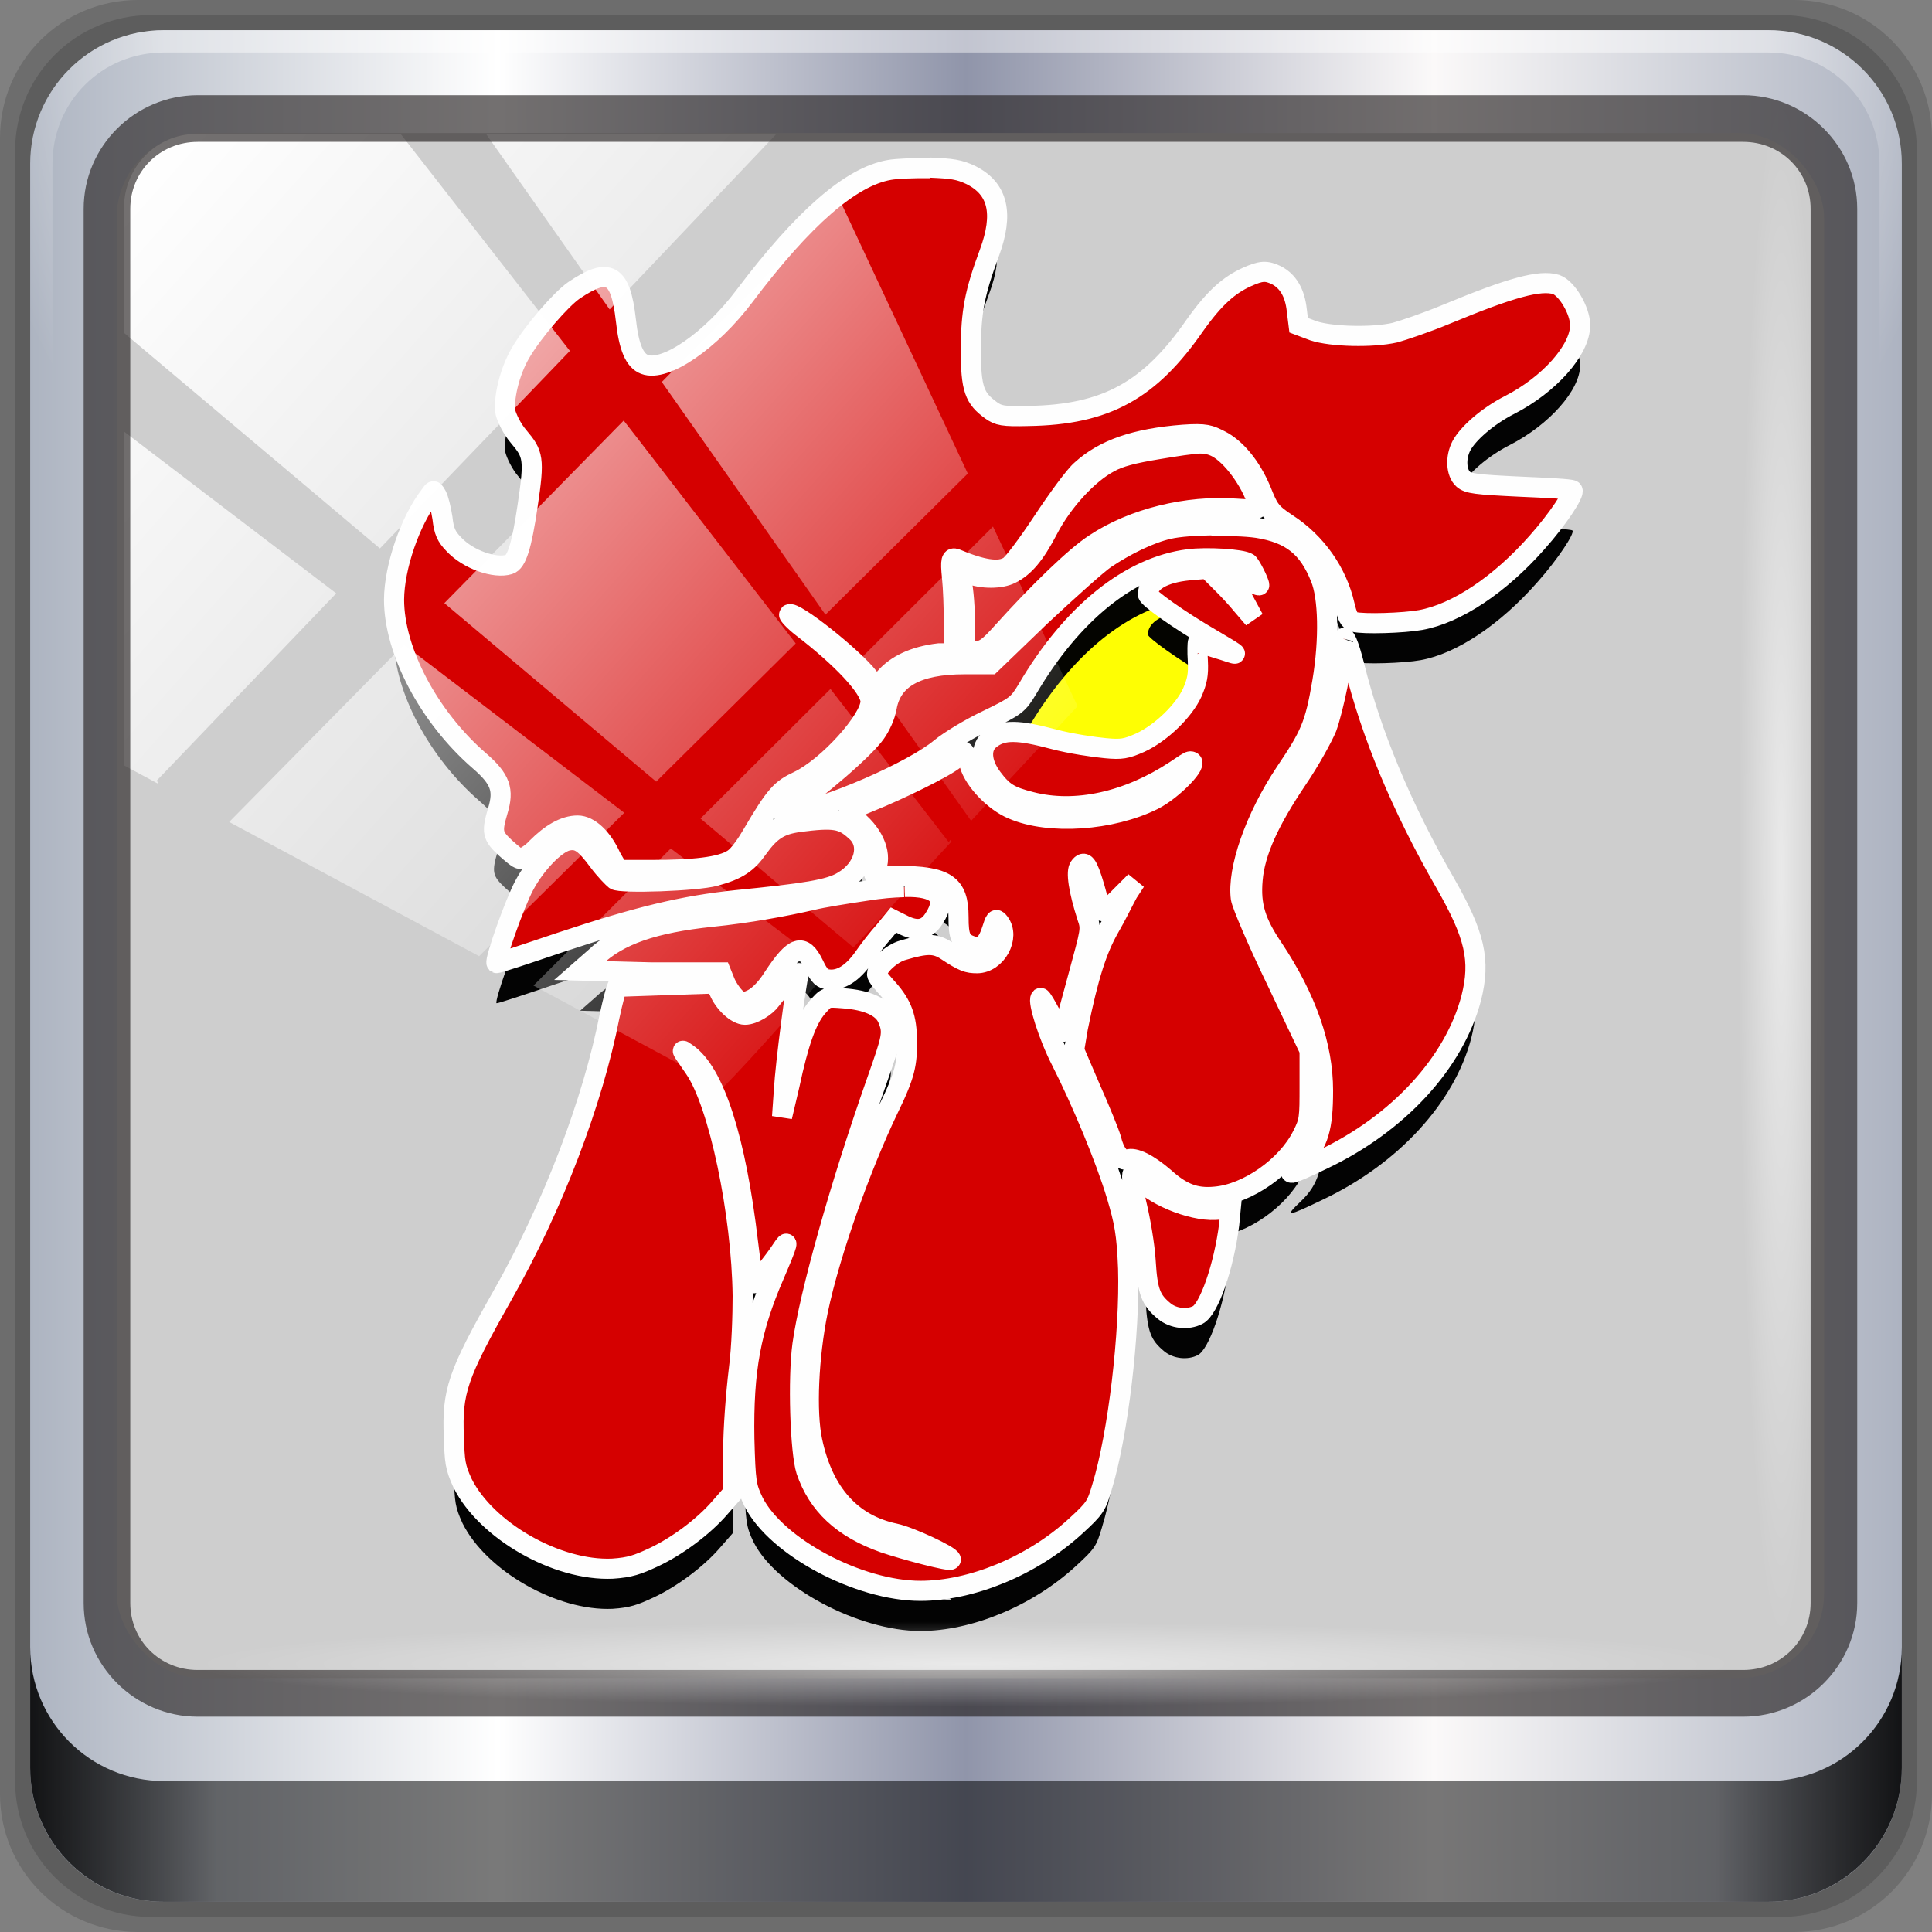 <?xml version="1.0" encoding="UTF-8" standalone="no"?>
<svg
   xmlns:dc="http://purl.org/dc/elements/1.1/"
   xmlns:cc="http://creativecommons.org/ns#"
   xmlns:rdf="http://www.w3.org/1999/02/22-rdf-syntax-ns#"
   xmlns:svg="http://www.w3.org/2000/svg"
   xmlns="http://www.w3.org/2000/svg"
   xmlns:xlink="http://www.w3.org/1999/xlink"
   xmlns:sodipodi="http://sodipodi.sourceforge.net/DTD/sodipodi-0.dtd"
   xmlns:inkscape="http://www.inkscape.org/namespaces/inkscape"
   viewBox="0 0 96 96"
   id="svg3035"
   version="1.1"
   inkscape:version="0.92.2 5c3e80d, 2017-08-06"
   sodipodi:docname="steam_icon_219150.svg"
   width="96"
   height="96">
  <rect x="0" y="0" width="96" height="96" fill="#808080" stroke="none"/>
  <sodipodi:namedview
     pagecolor="#ffffff"
     bordercolor="#666666"
     borderopacity="1"
     objecttolerance="10"
     gridtolerance="10"
     guidetolerance="10"
     inkscape:pageopacity="0"
     inkscape:pageshadow="2"
     inkscape:window-width="1280"
     inkscape:window-height="943"
     id="namedview3080"
     showgrid="false"
     inkscape:zoom="2.6714254"
     inkscape:cx="-98.738142"
     inkscape:cy="29.838664"
     inkscape:window-x="0"
     inkscape:window-y="19"
     inkscape:window-maximized="1"
     inkscape:current-layer="g7390" />
  <defs
     id="defs3037">
    <linearGradient
       id="linearGradient3764"
       x1="1"
       x2="47"
       gradientUnits="userSpaceOnUse"
       gradientTransform="matrix(0,-1,1,0,-1.5e-6,48)">
      <stop
         style="stop-color:#b24432;stop-opacity:1"
         id="stop3040" />
      <stop
         offset="1"
         style="stop-color:#c14836;stop-opacity:1"
         id="stop3042" />
    </linearGradient>
    <linearGradient
       gradientTransform="scale(1.006,0.994)"
       gradientUnits="userSpaceOnUse"
       id="ButtonShadow"
       y2="7.017"
       x2="45.448"
       y1="92.54"
       x1="45.448">
      <stop
         offset="0"
         style="stop-color:#000000;stop-opacity:1"
         id="stop3750" />
      <stop
         offset="1"
         style="stop-color:#000000;stop-opacity:0.588"
         id="stop3752" />
    </linearGradient>
    <linearGradient
       id="linearGradient3737">
      <stop
         offset="0"
         style="stop-color:#ffffff;stop-opacity:1"
         id="stop3739" />
      <stop
         offset="1"
         style="stop-color:#ffffff;stop-opacity:0"
         id="stop3741" />
    </linearGradient>
    <filter
       id="filter3174"
       style="color-interpolation-filters:sRGB">
      <feGaussianBlur
         stdDeviation="1.71"
         id="feGaussianBlur3176" />
    </filter>
    <linearGradient
       gradientUnits="userSpaceOnUse"
       xlink:href="#linearGradient3737"
       id="linearGradient3188"
       y2="63.893"
       x2="36.357"
       y1="6"
       x1="36.357" />
    <filter
       id="filter3794"
       height="1.384"
       width="1.384"
       y="-0.192"
       x="-0.192"
       style="color-interpolation-filters:sRGB">
      <feGaussianBlur
         stdDeviation="5.28"
         id="feGaussianBlur3796" />
    </filter>
    <linearGradient
       gradientUnits="userSpaceOnUse"
       xlink:href="#linearGradient3737"
       id="linearGradient3613"
       y2="138.661"
       x2="48"
       y1="20.221"
       x1="48" />
    <radialGradient
       gradientTransform="matrix(1.157,0,0,0.996,-7.551,0.197)"
       gradientUnits="userSpaceOnUse"
       xlink:href="#linearGradient3737"
       id="radialGradient3619"
       fy="90.172"
       fx="48"
       r="42"
       cy="90.172"
       cx="48" />
    <clipPath
       id="clipPath3613">
      <rect
         style="fill:#ffffff;fill-opacity:1;fill-rule:nonzero;stroke:none"
         id="rect3615"
         y="6"
         x="6"
         ry="6"
         rx="6"
         height="84"
         width="84" />
    </clipPath>
    <linearGradient
       gradientTransform="matrix(1.006,0,0,0.994,100,0)"
       gradientUnits="userSpaceOnUse"
       id="ButtonShadow-0"
       y2="7.017"
       x2="45.448"
       y1="92.54"
       x1="45.448">
      <stop
         offset="0"
         style="stop-color:#000000;stop-opacity:1"
         id="stop3750-8" />
      <stop
         offset="1"
         style="stop-color:#000000;stop-opacity:0.588"
         id="stop3752-5" />
    </linearGradient>
    <linearGradient
       gradientTransform="matrix(1.024,0,0,1.012,-1.143,-98.071)"
       gradientUnits="userSpaceOnUse"
       xlink:href="#ButtonShadow-0"
       id="linearGradient3780"
       y2="90.239"
       x2="32.251"
       y1="6.132"
       x1="32.251" />
    <linearGradient
       gradientTransform="translate(0,-97)"
       gradientUnits="userSpaceOnUse"
       xlink:href="#ButtonShadow-0"
       id="linearGradient3721"
       y2="90.239"
       x2="32.251"
       y1="6.132"
       x1="32.251" />
    <linearGradient
       id="linearGradient3700-7">
      <stop
         offset="0"
         style="stop-color:#383838;stop-opacity:1"
         id="stop3702-2" />
      <stop
         offset="1"
         style="stop-color:#797979;stop-opacity:1"
         id="stop3704-7" />
    </linearGradient>
    <linearGradient
       gradientUnits="userSpaceOnUse"
       xlink:href="#linearGradient3700-7"
       id="linearGradient4103"
       y2="5.988"
       x2="48"
       y1="90"
       x1="48" />
    <clipPath
       id="clipPath4066">
      <rect
         style="color:#000000;display:inline;overflow:visible;visibility:visible;opacity:0.5;fill:#ff00ff;fill-opacity:1;fill-rule:nonzero;stroke:none;stroke-width:8;marker:none;enable-background:accumulate"
         id="rect4068"
         y="48"
         x="6"
         ry="6"
         rx="6"
         height="38"
         width="84" />
    </clipPath>
    <linearGradient
       gradientUnits="userSpaceOnUse"
       xlink:href="#linearGradient4075-2"
       id="linearGradient4081-2"
       y2="70"
       x2="29"
       y1="86"
       x1="29" />
    <linearGradient
       id="linearGradient4075-2">
      <stop
         offset="0"
         style="stop-color:#ffdf60;stop-opacity:1"
         id="stop4077-6" />
      <stop
         offset="1"
         style="stop-color:#ffd917;stop-opacity:1"
         id="stop4079-1" />
    </linearGradient>
    <filter
       id="filter3864"
       style="color-interpolation-filters:sRGB">
      <feBlend
         id="feBlend3866"
         mode="multiply"
         in2="BackgroundImage" />
    </filter>
    <clipPath
       id="clipPath3880">
      <rect
         style="fill:#ff00ff;fill-opacity:1;fill-rule:nonzero;stroke:none"
         id="rect3882"
         y="6"
         x="6"
         ry="6"
         rx="6"
         height="84"
         width="84" />
    </clipPath>
    <linearGradient
       gradientTransform="matrix(1.064,0,0,1.064,-3.362,-2.216)"
       gradientUnits="userSpaceOnUse"
       xlink:href="#linearGradient3962"
       id="linearGradient3968"
       y2="59.651"
       x2="44.619"
       y1="33.264"
       x1="41.145" />
    <linearGradient
       id="linearGradient3962">
      <stop
         offset="0"
         style="stop-color:#f5f5f5;stop-opacity:1"
         id="stop3964" />
      <stop
         offset="1"
         style="stop-color:#dcdcdc;stop-opacity:1"
         id="stop3966" />
    </linearGradient>
    <radialGradient
       inkscape:collect="always"
       xlink:href="#linearGradient3737"
       id="radialGradient4097"
       gradientUnits="userSpaceOnUse"
       gradientTransform="matrix(0.395,-0.13,0.503,1.526,6.382,-26.002)"
       cx="55.598"
       cy="46.454"
       fx="55.598"
       fy="46.454"
       r="2.614" />
    <radialGradient
       inkscape:collect="always"
       xlink:href="#linearGradient3737"
       id="radialGradient4095"
       gradientUnits="userSpaceOnUse"
       gradientTransform="matrix(0.95,-0.313,1.21,3.668,-53.397,-103.875)"
       cx="55.598"
       cy="46.454"
       fx="55.598"
       fy="46.454"
       r="2.614" />
    <linearGradient
       inkscape:collect="always"
       xlink:href="#linearGradient3737"
       id="linearGradient4093"
       gradientUnits="userSpaceOnUse"
       x1="41.646"
       y1="71.088"
       x2="41.864"
       y2="22.683" />
    <linearGradient
       inkscape:collect="always"
       xlink:href="#linearGradient3782-2"
       id="linearGradient4091"
       gradientUnits="userSpaceOnUse"
       x1="48.353"
       y1="24.342"
       x2="48.353"
       y2="46.271" />
    <radialGradient
       inkscape:collect="always"
       xlink:href="#linearGradient3717-1"
       id="radialGradient4089"
       gradientUnits="userSpaceOnUse"
       gradientTransform="matrix(1,0,0,1.5,0,-24)"
       cx="48"
       cy="58.667"
       fx="48"
       fy="58.667"
       r="16" />
    <linearGradient
       inkscape:collect="always"
       xlink:href="#linearGradient3942"
       id="linearGradient4087"
       gradientUnits="userSpaceOnUse"
       x1="51"
       y1="73"
       x2="52"
       y2="26" />
    <linearGradient
       inkscape:collect="always"
       xlink:href="#linearGradient3942"
       id="linearGradient4085"
       gradientUnits="userSpaceOnUse"
       x1="47"
       y1="74"
       x2="47"
       y2="24" />
    <linearGradient
       inkscape:collect="always"
       xlink:href="#linearGradient3942"
       id="linearGradient4083"
       gradientUnits="userSpaceOnUse"
       x1="49"
       y1="75"
       x2="49"
       y2="22.99" />
    <linearGradient
       id="linearGradient3942">
      <stop
         id="stop3944"
         style="stop-color:#000000;stop-opacity:1"
         offset="0" />
      <stop
         id="stop3946"
         style="stop-color:#000000;stop-opacity:0"
         offset="1" />
    </linearGradient>
    <radialGradient
       inkscape:collect="always"
       xlink:href="#linearGradient3737"
       id="radialGradient3895-1"
       gradientUnits="userSpaceOnUse"
       gradientTransform="matrix(0.395,-0.13,0.503,1.526,6.382,-26.002)"
       cx="55.598"
       cy="46.454"
       fx="55.598"
       fy="46.454"
       r="2.614" />
    <radialGradient
       inkscape:collect="always"
       xlink:href="#linearGradient3737"
       id="radialGradient3893-1"
       gradientUnits="userSpaceOnUse"
       gradientTransform="matrix(0.95,-0.313,1.21,3.668,-53.397,-103.875)"
       cx="55.598"
       cy="46.454"
       fx="55.598"
       fy="46.454"
       r="2.614" />
    <linearGradient
       id="linearGradient3782-2">
      <stop
         id="stop3784-6"
         style="stop-color:#697c84;stop-opacity:1"
         offset="0" />
      <stop
         id="stop3786-0"
         style="stop-color:#697c84;stop-opacity:0"
         offset="1" />
    </linearGradient>
    <linearGradient
       id="linearGradient3717-1">
      <stop
         id="stop3719-4"
         style="stop-color:#ffffff;stop-opacity:1"
         offset="0" />
      <stop
         id="stop3721-0"
         style="stop-color:#93a3aa;stop-opacity:1"
         offset="1" />
    </linearGradient>
    <radialGradient
       inkscape:collect="always"
       xlink:href="#linearGradient3717-1"
       id="radialGradient3887-6"
       gradientUnits="userSpaceOnUse"
       gradientTransform="matrix(1,0,0,1.5,0,-24)"
       cx="48"
       cy="58.667"
       fx="48"
       fy="58.667"
       r="16" />
    <radialGradient
       inkscape:collect="always"
       xlink:href="#linearGradient3737"
       id="radialGradient3895"
       gradientUnits="userSpaceOnUse"
       gradientTransform="matrix(0.395,-0.13,0.503,1.526,6.382,-26.002)"
       cx="55.598"
       cy="46.454"
       fx="55.598"
       fy="46.454"
       r="2.614" />
    <radialGradient
       inkscape:collect="always"
       xlink:href="#linearGradient3737"
       id="radialGradient3893"
       gradientUnits="userSpaceOnUse"
       gradientTransform="matrix(0.95,-0.313,1.21,3.668,-53.397,-103.875)"
       cx="55.598"
       cy="46.454"
       fx="55.598"
       fy="46.454"
       r="2.614" />
    <radialGradient
       inkscape:collect="always"
       xlink:href="#linearGradient3717-1"
       id="radialGradient3887"
       gradientUnits="userSpaceOnUse"
       gradientTransform="matrix(1,0,0,1.5,0,-24)"
       cx="48"
       cy="58.667"
       fx="48"
       fy="58.667"
       r="16" />
    <linearGradient
       inkscape:collect="always"
       xlink:href="#ButtonShadow"
       id="linearGradient3839"
       gradientUnits="userSpaceOnUse"
       gradientTransform="scale(1.006,0.994)"
       x1="45.448"
       y1="92.54"
       x2="45.448"
       y2="7.017" />
    <linearGradient
       inkscape:collect="always"
       xlink:href="#linearGradient3737"
       id="linearGradient3837"
       gradientUnits="userSpaceOnUse"
       x1="2.771"
       y1="-28.642"
       x2="50.528"
       y2="14.514" />
    <radialGradient
       inkscape:collect="always"
       xlink:href="#linearGradient3737"
       id="radialGradient3833"
       gradientUnits="userSpaceOnUse"
       gradientTransform="matrix(0.888,0,0,0.049,16.069,-98.752)"
       cx="13.948"
       cy="44.893"
       fx="13.948"
       fy="44.893"
       r="43.199" />
    <linearGradient
       inkscape:collect="always"
       xlink:href="#linearGradient3832-0-6-1-1"
       id="linearGradient3829"
       gradientUnits="userSpaceOnUse"
       gradientTransform="translate(8.044,-14.666)"
       x1="1.5"
       y1="88.172"
       x2="94.5"
       y2="88.172" />
    <radialGradient
       inkscape:collect="always"
       xlink:href="#linearGradient4091-0-3-0-7"
       id="radialGradient3827"
       gradientUnits="userSpaceOnUse"
       gradientTransform="matrix(-1.187,0,0,-0.969,113.022,-39.322)"
       cx="48"
       cy="-27"
       fx="48"
       fy="-27"
       r="42" />
    <linearGradient
       inkscape:collect="always"
       xlink:href="#linearGradient6139-0"
       id="linearGradient3825"
       gradientUnits="userSpaceOnUse"
       gradientTransform="matrix(1.107,0,0,1.107,2.901,-18.701)"
       x1="6"
       y1="47"
       x2="90"
       y2="47" />
    <linearGradient
       id="linearGradient4208">
      <stop
         offset="0"
         style="stop-color:#f3840c;stop-opacity:1"
         id="stop4210" />
      <stop
         offset="1"
         style="stop-color:#f2b80c;stop-opacity:1"
         id="stop4212" />
    </linearGradient>
    <linearGradient
       id="linearGradient4084">
      <stop
         offset="0"
         style="stop-color:#537d6b;stop-opacity:1"
         id="stop4086" />
      <stop
         offset="1"
         style="stop-color:#92bbaa;stop-opacity:1"
         id="stop4088" />
    </linearGradient>
    <filter
       id="filter3174-36"
       style="color-interpolation-filters:sRGB">
      <feGaussianBlur
         stdDeviation="1.71"
         id="feGaussianBlur3176-3" />
    </filter>
    <filter
       id="filter3794-5"
       height="1.384"
       width="1.384"
       y="-0.192"
       x="-0.192"
       style="color-interpolation-filters:sRGB">
      <feGaussianBlur
         stdDeviation="5.28"
         id="feGaussianBlur3796-5" />
    </filter>
    <radialGradient
       gradientTransform="matrix(1.157,0,0,0.996,-7.551,0.197)"
       gradientUnits="userSpaceOnUse"
       xlink:href="#linearGradient3737"
       id="radialGradient3619-8"
       fy="90.172"
       fx="48"
       r="42"
       cy="90.172"
       cx="48" />
    <clipPath
       id="clipPath3613-7">
      <rect
         style="fill:#ffffff;fill-opacity:1;fill-rule:nonzero;stroke:none"
         id="rect3615-9"
         y="6"
         x="6"
         ry="6"
         rx="6"
         height="84"
         width="84" />
    </clipPath>
    <linearGradient
       id="linearGradient556">
      <stop
         offset="0"
         style="stop-color:#ffffff;stop-opacity:1"
         id="stop557" />
      <stop
         offset="1"
         style="stop-color:#8f8f8f;stop-opacity:1"
         id="stop558" />
    </linearGradient>
    <linearGradient
       id="linearGradient561">
      <stop
         offset="0"
         style="stop-color:#72a6db;stop-opacity:1"
         id="stop562" />
      <stop
         offset="1"
         style="stop-color:#4974aa;stop-opacity:1"
         id="stop563" />
    </linearGradient>
    <linearGradient
       id="linearGradient564">
      <stop
         offset="0"
         style="stop-color:#3278c6;stop-opacity:1"
         id="stop565" />
      <stop
         offset="1"
         style="stop-color:#264980;stop-opacity:1"
         id="stop566" />
    </linearGradient>
    <radialGradient
       spreadMethod="pad"
       gradientTransform="scale(0.888,1.127)"
       gradientUnits="userSpaceOnUse"
       xlink:href="#linearGradient556"
       id="radialGradient4058"
       fy="13.492"
       fx="24.218"
       r="10.214"
       cy="13.492"
       cx="24.218" />
    <radialGradient
       spreadMethod="pad"
       gradientTransform="scale(1.061,0.942)"
       gradientUnits="userSpaceOnUse"
       xlink:href="#linearGradient561"
       id="radialGradient4060"
       fy="4.291"
       fx="31.638"
       r="6.114"
       cy="4.291"
       cx="31.638" />
    <linearGradient
       spreadMethod="pad"
       gradientTransform="scale(0.578,1.73)"
       gradientUnits="userSpaceOnUse"
       xlink:href="#linearGradient561"
       id="linearGradient4062"
       y2="18.199"
       x2="68.417"
       y1="9.709"
       x1="66.897" />
    <linearGradient
       spreadMethod="pad"
       gradientTransform="scale(0.653,1.531)"
       gradientUnits="userSpaceOnUse"
       xlink:href="#linearGradient3737"
       id="linearGradient4064"
       y2="14.642"
       x2="56.889"
       y1="5.456"
       x1="42.008" />
    <radialGradient
       spreadMethod="pad"
       gradientTransform="scale(0.993,1.007)"
       gradientUnits="userSpaceOnUse"
       xlink:href="#linearGradient564"
       id="radialGradient4066"
       fy="16.135"
       fx="15.486"
       r="27.532"
       cy="16.135"
       cx="15.486" />
    <linearGradient
       spreadMethod="pad"
       gradientTransform="scale(0.993,1.007)"
       gradientUnits="userSpaceOnUse"
       xlink:href="#linearGradient3942"
       id="linearGradient4068"
       y2="21.709"
       x2="23.981"
       y1="41.885"
       x1="40.971" />
    <radialGradient
       spreadMethod="pad"
       gradientTransform="scale(1.122,0.891)"
       gradientUnits="userSpaceOnUse"
       xlink:href="#linearGradient561"
       id="radialGradient4070"
       fy="25.591"
       fx="56.925"
       r="5.343"
       cy="25.591"
       cx="56.925" />
    <linearGradient
       spreadMethod="pad"
       gradientTransform="scale(0.96,1.042)"
       gradientUnits="userSpaceOnUse"
       xlink:href="#linearGradient3737"
       id="linearGradient4072"
       y2="24.687"
       x2="25.338"
       y1="15.336"
       x1="25.033" />
    <linearGradient
       spreadMethod="pad"
       gradientTransform="scale(0.888,1.127)"
       gradientUnits="userSpaceOnUse"
       xlink:href="#linearGradient556"
       id="linearGradient4074"
       y2="24.093"
       x2="28.115"
       y1="16.387"
       x1="27.607" />
    <radialGradient
       spreadMethod="pad"
       gradientTransform="scale(1.04,0.961)"
       gradientUnits="userSpaceOnUse"
       xlink:href="#linearGradient561"
       id="radialGradient4076"
       fy="3.356"
       fx="32.369"
       r="6.057"
       cy="3.356"
       cx="32.369" />
    <linearGradient
       spreadMethod="pad"
       gradientTransform="scale(1.517,0.659)"
       gradientUnits="userSpaceOnUse"
       xlink:href="#linearGradient561"
       id="linearGradient4078"
       y2="54.864"
       x2="37.26"
       y1="47.909"
       x1="36.83" />
    <linearGradient
       spreadMethod="pad"
       gradientTransform="scale(1.847,0.541)"
       gradientUnits="userSpaceOnUse"
       xlink:href="#linearGradient3942"
       id="linearGradient4080"
       y2="63.224"
       x2="30.472"
       y1="68.697"
       x1="29.954" />
    <linearGradient
       spreadMethod="pad"
       gradientTransform="scale(1.926,0.519)"
       gradientUnits="userSpaceOnUse"
       xlink:href="#linearGradient561"
       id="linearGradient4082"
       y2="68.898"
       x2="29.396"
       y1="63.282"
       x1="29.049" />
    <linearGradient
       gradientUnits="userSpaceOnUse"
       xlink:href="#linearGradient3737"
       id="linearGradient4152"
       y2="109.107"
       x2="48"
       y1="6"
       x1="48" />
    <linearGradient
       gradientUnits="userSpaceOnUse"
       xlink:href="#linearGradient4084"
       id="linearGradient4206"
       y2="5.988"
       x2="48"
       y1="90"
       x1="48" />
    <linearGradient
       gradientUnits="userSpaceOnUse"
       xlink:href="#linearGradient4208"
       id="linearGradient4214"
       y2="5.988"
       x2="48"
       y1="90"
       x1="48" />
    <linearGradient
       id="linearGradient4281-6-1">
      <stop
         offset="0"
         style="stop-color:#1e1e1e;stop-opacity:1"
         id="stop4283-9-3" />
      <stop
         offset="1"
         style="stop-color:#505050;stop-opacity:1"
         id="stop4285-8-23" />
    </linearGradient>
    <linearGradient
       gradientTransform="matrix(0,1,-1,0,70.996,0.004)"
       gradientUnits="userSpaceOnUse"
       xlink:href="#linearGradient4281-6-1"
       id="linearGradient3299"
       y2="47.996"
       x2="79.996"
       y1="47.996"
       x1="15.996" />
    <filter
       id="filter3174-3"
       style="color-interpolation-filters:sRGB">
      <feGaussianBlur
         stdDeviation="1.71"
         id="feGaussianBlur3176-6" />
    </filter>
    <linearGradient
       gradientUnits="userSpaceOnUse"
       xlink:href="#linearGradient4281-6-1"
       id="linearGradient4416"
       y2="80"
       x2="48"
       y1="16"
       x1="48" />
    <filter
       id="filter3174-0"
       style="color-interpolation-filters:sRGB">
      <feGaussianBlur
         stdDeviation="1.71"
         id="feGaussianBlur3176-7" />
    </filter>
    <radialGradient
       inkscape:collect="always"
       xlink:href="#linearGradient3737"
       id="radialGradient7464"
       gradientUnits="userSpaceOnUse"
       gradientTransform="matrix(0.888,0,0,0.049,16.069,-98.752)"
       cx="13.948"
       cy="44.893"
       fx="13.948"
       fy="44.893"
       r="43.199" />
    <radialGradient
       inkscape:collect="always"
       xlink:href="#linearGradient3737"
       id="radialGradient7462"
       gradientUnits="userSpaceOnUse"
       gradientTransform="matrix(0.975,0,0,0.049,41.943,65.501)"
       cx="13.948"
       cy="44.893"
       fx="13.948"
       fy="44.893"
       r="43.199" />
    <radialGradient
       inkscape:collect="always"
       xlink:href="#linearGradient4091-0-3-0-7"
       id="radialGradient7430"
       gradientUnits="userSpaceOnUse"
       gradientTransform="matrix(-1.072,0,0,-0.875,199.464,-19.126)"
       cx="48"
       cy="-27"
       fx="48"
       fy="-27"
       r="42" />
    <radialGradient
       inkscape:collect="always"
       xlink:href="#linearGradient3737"
       id="radialGradient7428"
       gradientUnits="userSpaceOnUse"
       gradientTransform="matrix(0,1.621,-2.038,0,65.295,-227.084)"
       cx="158"
       cy="6.213"
       fx="158"
       fy="6.213"
       r="41" />
    <linearGradient
       id="linearGradient6139-0">
      <stop
         style="stop-color:#adb4c1;stop-opacity:1;"
         offset="0"
         id="stop6141-2" />
      <stop
         id="stop6151-0"
         offset="0.25"
         style="stop-color:#ffffff;stop-opacity:1;" />
      <stop
         id="stop6147-1"
         offset="0.5"
         style="stop-color:#9095aa;stop-opacity:1;" />
      <stop
         style="stop-color:#fbf9f9;stop-opacity:1;"
         offset="0.75"
         id="stop6149-4" />
      <stop
         style="stop-color:#adb3c1;stop-opacity:1;"
         offset="1"
         id="stop6143-4" />
    </linearGradient>
    <linearGradient
       id="linearGradient4091-0-3-0-7">
      <stop
         id="stop4093-3-6-4-2"
         offset="0"
         style="stop-color:#ffffff;stop-opacity:1;" />
      <stop
         style="stop-color:#ffffff;stop-opacity:1;"
         offset="0.8"
         id="stop4099-6-1-8-3" />
      <stop
         id="stop4095-1-0-7-9"
         offset="1"
         style="stop-color:#ffffff;stop-opacity:0;" />
    </linearGradient>
    <radialGradient
       r="42"
       fy="-27"
       fx="48"
       cy="-27"
       cx="48"
       gradientTransform="matrix(-1.072,0,0,-0.875,199.464,-19.126)"
       gradientUnits="userSpaceOnUse"
       id="radialGradient4075"
       xlink:href="#linearGradient4091-0-3-0-7"
       inkscape:collect="always" />
    <radialGradient
       r="41"
       fy="6.213"
       fx="158"
       cy="6.213"
       cx="158"
       gradientTransform="matrix(0,1.621,-2.038,0,160.664,-243.037)"
       gradientUnits="userSpaceOnUse"
       id="radialGradient4073"
       xlink:href="#linearGradient3737"
       inkscape:collect="always" />
    <linearGradient
       inkscape:collect="always"
       xlink:href="#linearGradient3942"
       id="linearGradient6448-0"
       gradientUnits="userSpaceOnUse"
       x1="47.998"
       y1="48.029"
       x2="127.416"
       y2="57.665" />
    <linearGradient
       inkscape:collect="always"
       xlink:href="#linearGradient3942"
       id="linearGradient6446-1"
       gradientUnits="userSpaceOnUse"
       x1="47.997"
       y1="48.029"
       x2="127.052"
       y2="60.29" />
    <linearGradient
       inkscape:collect="always"
       xlink:href="#linearGradient3942"
       id="linearGradient6444-4"
       gradientUnits="userSpaceOnUse"
       x1="48.055"
       y1="48.032"
       x2="126.673"
       y2="62.839" />
    <linearGradient
       inkscape:collect="always"
       xlink:href="#linearGradient3942"
       id="linearGradient6442-5"
       gradientUnits="userSpaceOnUse"
       x1="48.234"
       y1="48.047"
       x2="126.139"
       y2="66.233" />
    <radialGradient
       inkscape:collect="always"
       xlink:href="#linearGradient3942"
       id="radialGradient6424-3"
       gradientUnits="userSpaceOnUse"
       gradientTransform="matrix(1,0,0,1.014,-30,-0.661)"
       cx="48.265"
       cy="47.887"
       fx="48.265"
       fy="47.887"
       r="28.879" />
    <radialGradient
       inkscape:collect="always"
       xlink:href="#linearGradient3737"
       id="radialGradient6422-6"
       gradientUnits="userSpaceOnUse"
       gradientTransform="matrix(1,0,0,0.985,-30,0.716)"
       cx="48.41"
       cy="47.598"
       fx="48.41"
       fy="47.598"
       r="30.64" />
    <clipPath
       id="clipPath4194-1-2-5">
      <rect
         style="fill:#ff00ff;fill-opacity:1;fill-rule:nonzero;stroke:none"
         id="rect4196-1-6-2"
         y="6"
         x="6"
         ry="6"
         rx="6"
         height="84"
         width="84" />
    </clipPath>
    <linearGradient
       id="linearGradient3832-0-6-1-1">
      <stop
         id="stop3834-6-3-7-1"
         offset="0"
         style="stop-color:#000000;stop-opacity:1;" />
      <stop
         style="stop-color:#000000;stop-opacity:0.588;"
         offset="0.1"
         id="stop3872-2-4" />
      <stop
         id="stop3844-6-2-7-6"
         offset="0.9"
         style="stop-color:#000000;stop-opacity:0.588;" />
      <stop
         id="stop3836-5-0-2-9"
         offset="1"
         style="stop-color:#000000;stop-opacity:1;" />
    </linearGradient>
    <radialGradient
       gradientUnits="userSpaceOnUse"
       gradientTransform="matrix(0.975,0,0,0.049,41.943,65.501)"
       r="43.199"
       fy="44.893"
       fx="13.948"
       cy="44.893"
       cx="13.948"
       id="radialGradient4139"
       xlink:href="#linearGradient3737"
       inkscape:collect="always" />
    <radialGradient
       r="43.199"
       fy="44.893"
       fx="13.948"
       cy="44.893"
       cx="13.948"
       gradientTransform="matrix(0.888,0,0,0.049,16.069,-98.752)"
       gradientUnits="userSpaceOnUse"
       id="radialGradient4143"
       xlink:href="#linearGradient3737"
       inkscape:collect="always" />
    <clipPath
       id="clipPath4156-4"
       clipPathUnits="userSpaceOnUse">
      <path
         inkscape:connector-curvature="0"
         id="path4158-0"
         d="m 27.046,-55.695 -14.214,13.321 0.061,0 15.653,21.771 10.231,-10.546 C 38.562,-32.302 27.468,-54.819 27.046,-55.695 Z M 9.647,-39.383 -5.241,-25.321 15.988,-7.806 26.372,-18.383 9.647,-39.383 Z m 31.491,12.951 -9.741,9.714 8.945,12.458 7.781,-7.555 -6.984,-14.617 z m -49.84,4.379 -13.754,12.982 26.283,13.846 0.061,-0.062 -0.123,-0.062 L 13.599,-5.401 -8.702,-22.053 Z m 38.015,7.401 -9.803,9.775 11.579,9.559 7.628,-7.401 -8.669,-11.009 -0.735,-0.925 z m 20.187,5.674 -7.383,7.216 6.188,8.542 5.82,-6.137 -4.626,-9.621 z m -32.195,6.322 -9.557,9.498 13.662,7.185 7.934,-7.678 -12.039,-9.004 z m 23.312,2.374 -7.107,6.938 8.363,6.907 5.361,-5.674 -0.061,-0.092 -0.092,0.123 -6.464,-8.203 z m -8.73,8.542 -7.505,7.339 10.354,5.458 c 1.397,-1.321 5.675,-6.123 5.851,-6.322 L 31.886,8.26 Z"
         style="opacity:0.6;fill:#ffffff;fill-opacity:1;stroke:none" />
    </clipPath>
    <radialGradient
       spreadMethod="pad"
       gradientTransform="scale(0.888,1.127)"
       gradientUnits="userSpaceOnUse"
       xlink:href="#linearGradient556"
       id="radialGradient4058-6"
       fy="13.492"
       fx="24.218"
       r="10.214"
       cy="13.492"
       cx="24.218" />
    <radialGradient
       spreadMethod="pad"
       gradientTransform="scale(1.061,0.942)"
       gradientUnits="userSpaceOnUse"
       xlink:href="#linearGradient561"
       id="radialGradient4060-3"
       fy="4.291"
       fx="31.638"
       r="6.114"
       cy="4.291"
       cx="31.638" />
    <radialGradient
       spreadMethod="pad"
       gradientTransform="scale(0.993,1.007)"
       gradientUnits="userSpaceOnUse"
       xlink:href="#linearGradient564"
       id="radialGradient4066-6"
       fy="16.135"
       fx="15.486"
       r="27.532"
       cy="16.135"
       cx="15.486" />
    <radialGradient
       spreadMethod="pad"
       gradientTransform="scale(1.122,0.891)"
       gradientUnits="userSpaceOnUse"
       xlink:href="#linearGradient561"
       id="radialGradient4070-9"
       fy="25.591"
       fx="56.925"
       r="5.343"
       cy="25.591"
       cx="56.925" />
    <radialGradient
       spreadMethod="pad"
       gradientTransform="scale(1.04,0.961)"
       gradientUnits="userSpaceOnUse"
       xlink:href="#linearGradient561"
       id="radialGradient4076-4"
       fy="3.356"
       fx="32.369"
       r="6.057"
       cy="3.356"
       cx="32.369" />
    <radialGradient
       cx="55.598"
       cy="46.454"
       r="2.614"
       fx="55.598"
       fy="46.454"
       id="radialGradient3776"
       xlink:href="#linearGradient3737"
       gradientUnits="userSpaceOnUse"
       gradientTransform="matrix(0.395,-0.13,0.503,1.526,6.382,-26.002)" />
    <radialGradient
       cx="55.598"
       cy="46.454"
       r="2.614"
       fx="55.598"
       fy="46.454"
       id="radialGradient3762"
       xlink:href="#linearGradient3737"
       gradientUnits="userSpaceOnUse"
       gradientTransform="matrix(0.95,-0.313,1.21,3.668,-53.397,-103.875)" />
    <radialGradient
       cx="48"
       cy="58.667"
       r="16"
       fx="48"
       fy="58.667"
       id="radialGradient3723"
       xlink:href="#linearGradient3717-1"
       gradientUnits="userSpaceOnUse"
       gradientTransform="matrix(1,0,0,1.5,0,-24)" />
    <linearGradient
       x1="48"
       y1="90"
       x2="48"
       y2="5.988"
       id="linearGradient3617"
       xlink:href="#linearGradient3700"
       gradientUnits="userSpaceOnUse" />
    <clipPath
       id="clipPath3613-4">
      <rect
         width="84"
         height="84"
         rx="6"
         ry="6"
         x="6"
         y="6"
         id="rect3615-1"
         style="fill:#ffffff;fill-opacity:1;fill-rule:nonzero;stroke:none" />
    </clipPath>
    <radialGradient
       cx="48"
       cy="90.172"
       r="42"
       fx="48"
       fy="90.172"
       id="radialGradient3619-2"
       xlink:href="#linearGradient3737"
       gradientUnits="userSpaceOnUse"
       gradientTransform="matrix(1.157,0,0,0.996,-7.551,0.197)" />
    <filter
       x="-0.192"
       y="-0.192"
       width="1.384"
       height="1.384"
       id="filter3794-3"
       style="color-interpolation-filters:sRGB">
      <feGaussianBlur
         id="feGaussianBlur3796-7"
         stdDeviation="5.28" />
    </filter>
    <filter
       id="filter3174-4"
       style="color-interpolation-filters:sRGB">
      <feGaussianBlur
         id="feGaussianBlur3176-5"
         stdDeviation="1.71" />
    </filter>
    <linearGradient
       id="linearGradient3700">
      <stop
         id="stop3702"
         style="stop-color:#667981;stop-opacity:1"
         offset="0" />
      <stop
         id="stop3704"
         style="stop-color:#a4b2b8;stop-opacity:1"
         offset="1" />
    </linearGradient>
    <radialGradient
       r="42"
       fy="90.172"
       fx="48"
       cy="90.172"
       cx="48"
       gradientTransform="matrix(1.157,0,0,0.996,-7.551,0.197)"
       gradientUnits="userSpaceOnUse"
       id="radialGradient4048"
       xlink:href="#linearGradient3737"
       inkscape:collect="always" />
    <clipPath
       id="clipPath4066-0">
      <rect
         style="color:#000000;display:inline;overflow:visible;visibility:visible;opacity:0.5;fill:#ff00ff;fill-opacity:1;fill-rule:nonzero;stroke:none;stroke-width:8;marker:none;enable-background:accumulate"
         id="rect4068-3"
         y="48"
         x="6"
         ry="6"
         rx="6"
         height="38"
         width="84" />
    </clipPath>
    <linearGradient
       inkscape:collect="always"
       xlink:href="#ButtonShadow"
       id="linearGradient5078"
       gradientUnits="userSpaceOnUse"
       gradientTransform="scale(1.006,0.994)"
       x1="45.448"
       y1="92.54"
       x2="45.448"
       y2="7.017" />
    <linearGradient
       inkscape:collect="always"
       xlink:href="#ButtonShadow"
       id="linearGradient5080"
       gradientUnits="userSpaceOnUse"
       gradientTransform="scale(1.006,0.994)"
       x1="45.448"
       y1="92.54"
       x2="45.448"
       y2="7.017" />
    <linearGradient
       inkscape:collect="always"
       xlink:href="#ButtonShadow"
       id="linearGradient5082"
       gradientUnits="userSpaceOnUse"
       gradientTransform="scale(1.006,0.994)"
       x1="45.448"
       y1="92.54"
       x2="45.448"
       y2="7.017" />
    <radialGradient
       inkscape:collect="always"
       xlink:href="#linearGradient3737"
       id="radialGradient1110"
       gradientUnits="userSpaceOnUse"
       gradientTransform="matrix(0.888,0,0,0.049,-68.434,-70.218)"
       cx="13.948"
       cy="44.893"
       fx="13.948"
       fy="44.893"
       r="43.199" />
  </defs>
  <g
     style="enable-background:new"
     id="g5032">
    <g
       id="g4021">
      <g
         id="g3803">
        <g
           id="layer1-6"
           inkscape:label="Layer 1"
           transform="translate(-1e-6,32)">
          <g
             id="g7390"
             transform="translate(-8.044,-17.334)">
            <path
               inkscape:connector-curvature="0"
               id="path3288"
               d="m 97.187,-14.666 -82.286,0 c -3.799,0 -6.857,3.058 -6.857,6.857 l 0,82.286 c 0,3.799 3.058,6.857 6.857,6.857 l 82.286,0 c 3.799,0 6.857,-3.058 6.857,-6.857 l 0,-82.286 c 0,-3.799 -3.058,-6.857 -6.857,-6.857 z"
               style="display:inline;opacity:0.15;fill:#000000;fill-opacity:1;fill-rule:nonzero;stroke:none" />
            <path
               style="display:inline;opacity:0.15;fill:#000000;fill-opacity:1;fill-rule:nonzero;stroke:none"
               d="m 96.544,-13.916 -81,0 c -3.739,0 -6.75,3.01 -6.75,6.75 l 0,81 c 0,3.74 3.011,6.75 6.75,6.75 l 81,0 c 3.74,0 6.75,-3.01 6.75,-6.75 l 0,-81 c 0,-3.739 -3.01,-6.75 -6.75,-6.75 z"
               id="path4085"
               inkscape:connector-curvature="0" />
            <path
               inkscape:connector-curvature="0"
               id="rect4251-1"
               d="m 95.901,-13.166 -79.714,0 c -3.68,0 -6.643,2.963 -6.643,6.643 l 0,79.714 c 0,3.68 2.963,6.643 6.643,6.643 l 79.714,0 c 3.68,0 6.643,-2.963 6.643,-6.643 l 0,-79.714 c 0,-3.68 -2.963,-6.643 -6.643,-6.643 z"
               style="display:inline;fill:url(#linearGradient3825);fill-opacity:1;fill-rule:nonzero;stroke:none" />
            <rect
               style="fill:#cecece;fill-opacity:1;stroke:none;stroke-width:0.398;stroke-linecap:round;stroke-linejoin:round;stroke-miterlimit:4;stroke-dasharray:none;stroke-dashoffset:0;stroke-opacity:1"
               id="rect4301"
               width="84.846"
               height="76.772"
               x="13.837"
               y="-8.055"
               ry="4.209" />
            <g
               id="g1115"
               transform="matrix(1.037,0,0,1.037,0.995,-2.476)">
              <ellipse
                 ry="5.152"
                 rx="5.48"
                 cy="20.53"
                 cx="60.624"
                 id="path1105"
                 style="opacity:1;fill:#ffff00;fill-opacity:0.981;stroke:none;stroke-width:0.289;stroke-linejoin:bevel;stroke-miterlimit:4;stroke-dasharray:none;stroke-opacity:1" />
              <path
                 d="m 51.362,-1.775 c -0.721,-0.011 -1.599,0.023 -1.954,0.088 -1.84,0.321 -4.115,2.297 -6.932,6.034 C 40.869,6.489 38.671,8.008 37.683,7.63 37.206,7.451 36.928,6.81 36.786,5.501 36.53,3.26 35.977,2.951 34.301,4.081 33.691,4.501 32.347,6.034 31.728,7.099 c -0.534,0.92 -0.821,2.218 -0.71,2.84 0.065,0.244 0.298,0.767 0.633,1.153 0.699,0.832 0.767,1.031 0.432,3.283 -0.29,1.985 -0.534,2.729 -0.889,2.84 -0.676,0.21 -1.962,-0.221 -2.661,-0.977 -0.344,-0.355 -0.466,-0.611 -0.534,-1.244 -0.065,-0.432 -0.187,-0.909 -0.267,-1.065 -0.168,-0.278 -0.133,-0.31 -0.355,0 -0.92,1.198 -1.687,3.393 -1.698,4.969 0,2.462 1.664,5.622 4.083,7.721 1.031,0.889 1.187,1.408 0.889,2.397 -0.298,1.008 -0.267,1.198 0.355,1.775 0.31,0.278 0.611,0.534 0.71,0.534 0.099,0 0.522,-0.221 0.798,-0.534 0.676,-0.676 1.332,-1.065 1.962,-1.065 0.554,0 1.187,0.588 1.599,1.508 l 0.355,0.622 h 1.607 c 1.962,0 3.317,-0.133 3.905,-0.534 0.256,-0.168 0.633,-0.71 0.889,-1.153 1.13,-1.931 1.397,-2.187 2.218,-2.573 1.42,-0.676 3.462,-2.95 3.462,-3.816 0,-0.633 -1.397,-2.107 -3.283,-3.55 -0.412,-0.321 -0.645,-0.599 -0.622,-0.622 0.21,-0.221 3.084,2.064 3.816,3.019 l 0.355,0.534 0.443,-0.534 c 0.511,-0.576 1.343,-1.008 2.573,-1.153 h 0.71 v -1.42 c 0,-0.744 -0.034,-1.718 -0.088,-2.218 -0.088,-0.855 -0.034,-0.965 0.187,-0.889 1.244,0.522 2.064,0.664 2.541,0.355 0.179,-0.099 0.889,-1.042 1.607,-2.13 0.721,-1.088 1.553,-2.229 1.863,-2.485 1.088,-0.988 2.584,-1.508 4.881,-1.687 1.11,-0.077 1.264,0.011 1.775,0.267 0.721,0.366 1.454,1.21 1.954,2.397 0.355,0.877 0.42,1.054 1.252,1.599 1.386,0.897 2.397,2.329 2.752,3.905 0.122,0.511 0.221,0.744 0.443,0.798 0.466,0.122 2.397,0.057 3.195,-0.088 1.729,-0.31 3.805,-1.698 5.591,-3.728 1,-1.122 1.809,-2.363 1.687,-2.485 -0.057,-0.065 -1.244,-0.122 -2.561,-0.179 -2.073,-0.099 -2.428,-0.145 -2.672,-0.355 -0.344,-0.31 -0.378,-1.042 -0.088,-1.599 0.31,-0.588 1.252,-1.42 2.317,-1.962 1.886,-0.965 3.373,-2.63 3.373,-3.816 0,-0.699 -0.633,-1.775 -1.153,-1.954 C 80.584,3.567 79.196,3.945 76.123,5.219 75.135,5.631 74.016,6.006 73.639,6.108 72.574,6.353 70.6,6.307 69.734,6.02 L 69.024,5.753 68.936,5.043 C 68.848,4.2 68.516,3.646 67.959,3.357 67.471,3.124 67.227,3.135 66.54,3.445 65.708,3.822 65.009,4.41 64.055,5.753 61.902,8.86 59.818,10.047 56.067,10.101 54.846,10.135 54.636,10.078 54.292,9.834 53.494,9.257 53.315,8.826 53.315,6.906 53.327,5.109 53.494,4.2 54.204,2.292 54.903,0.395 54.624,-0.792 53.315,-1.445 52.75,-1.712 52.418,-1.755 51.353,-1.8 M 64.22,11.433 c -0.378,0.011 -0.943,0.099 -1.962,0.267 -1.13,0.187 -1.82,0.355 -2.309,0.633 -1.008,0.534 -2.229,1.851 -2.928,3.195 -0.645,1.244 -1.153,1.82 -1.775,2.13 -0.488,0.256 -1.42,0.256 -2.042,0 l -0.443,-0.187 0.088,0.443 c 0.077,0.244 0.179,1.13 0.179,1.954 v 1.508 h 0.443 c 0.454,0 0.664,-0.145 1.332,-0.889 1.786,-1.985 3.538,-3.672 4.447,-4.259 1.851,-1.232 4.447,-1.851 6.744,-1.687 1.13,0.077 1.153,0.034 1.065,-0.267 -0.332,-1.065 -1.252,-2.297 -1.962,-2.664 -0.233,-0.122 -0.5,-0.199 -0.889,-0.187 m 0.721,3.916 c -0.798,0.011 -1.653,0.065 -2.13,0.179 -0.897,0.199 -2.064,0.775 -3.027,1.42 -0.366,0.244 -1.741,1.477 -3.107,2.752 l -2.397,2.309 h -1.252 c -2.309,0 -3.484,0.699 -3.728,2.053 -0.065,0.412 -0.31,0.931 -0.534,1.244 -0.511,0.733 -2.695,2.641 -4.438,3.828 l -0.355,0.179 0.534,-0.088 c 1.962,-0.31 6.046,-2.096 7.366,-3.195 0.412,-0.344 1.42,-0.954 2.218,-1.332 1.397,-0.676 1.496,-0.744 1.954,-1.508 2.13,-3.626 4.904,-5.858 7.721,-6.213 0.843,-0.111 2.55,-0.011 2.84,0.179 0.111,0.065 0.542,0.909 0.542,1.065 0,0.045 -0.31,-0.088 -0.71,-0.355 -0.412,-0.278 -0.775,-0.488 -0.798,-0.432 -0.023,0.023 0.267,0.576 0.622,1.244 l 0.622,1.153 -0.534,-0.622 C 66.06,18.853 65.605,18.364 65.273,18.043 l -0.622,-0.622 -0.897,0.077 c -1.232,0.122 -1.954,0.554 -1.954,1.153 0,0.145 1.355,1.153 3.195,2.218 0.542,0.321 1,0.588 0.977,0.622 -0.023,0.023 -0.389,-0.122 -0.889,-0.267 -0.477,-0.156 -0.889,-0.267 -0.889,-0.267 -0.011,0 -0.034,0.412 0,0.889 0.034,0.664 -0.034,0.965 -0.267,1.508 -0.389,0.855 -1.465,1.92 -2.485,2.397 -0.676,0.298 -0.897,0.344 -1.687,0.267 -0.5,-0.045 -1.653,-0.21 -2.485,-0.432 -1.664,-0.443 -2.419,-0.477 -3.019,0 -0.5,0.378 -0.454,1.122 0.088,1.851 0.522,0.699 0.843,0.897 1.851,1.153 2.13,0.554 4.648,0 6.932,-1.508 0.344,-0.233 0.633,-0.432 0.71,-0.432 0.488,0 -0.821,1.374 -1.775,1.851 -1.985,0.988 -4.981,1.21 -6.744,0.443 -0.866,-0.355 -1.832,-1.363 -2.053,-2.13 -0.088,-0.29 -0.233,-0.622 -0.29,-0.622 -0.023,0 -0.199,0.168 -0.42,0.355 -0.443,0.378 -2.595,1.443 -4.083,2.042 -0.534,0.21 -0.931,0.42 -0.977,0.443 -0.057,0.023 0.122,0.256 0.355,0.443 0.877,0.721 1.244,1.709 0.889,2.397 -0.133,0.233 -0.156,0.267 1.065,0.267 2.34,0 2.928,0.412 2.928,1.962 0,0.977 0.099,1.252 0.71,1.42 0.443,0.088 0.687,-0.156 0.889,-0.798 0.156,-0.488 0.187,-0.576 0.355,-0.355 0.542,0.71 -0.145,1.954 -1.065,1.954 -0.443,0 -0.645,-0.057 -1.496,-0.622 -0.511,-0.321 -0.897,-0.344 -2.053,0 -0.542,0.145 -1.244,0.787 -1.244,1.153 0,0.122 0.267,0.412 0.534,0.71 0.664,0.755 0.897,1.374 0.897,2.485 0.011,1.076 -0.065,1.587 -0.897,3.283 -1.244,2.595 -2.774,6.778 -3.373,9.66 -0.443,2.175 -0.565,4.836 -0.267,6.222 0.534,2.519 1.897,4.004 3.97,4.438 0.699,0.145 2.672,1.065 2.672,1.244 0,0.122 -2.218,-0.466 -3.195,-0.798 -2.008,-0.71 -3.183,-1.832 -3.737,-3.462 -0.29,-0.92 -0.4,-4.404 -0.179,-6.034 0.332,-2.408 1.797,-7.622 3.55,-12.602 0.744,-2.118 0.821,-2.34 0.534,-3.019 -0.233,-0.565 -1,-0.897 -2.13,-0.977 -0.832,-0.065 -0.798,-0.065 -1.244,0.432 -0.511,0.599 -0.889,1.664 -1.332,3.737 l -0.355,1.508 0.088,-1.252 c 0.077,-1.355 0.588,-5.18 0.71,-5.591 0.077,-0.244 -0.877,0.622 -1.332,1.244 -0.233,0.321 -0.832,0.71 -1.244,0.71 -0.4,0 -1,-0.554 -1.244,-1.142 l -0.179,-0.355 -2.317,0.077 c -1.275,0.045 -2.363,0.077 -2.397,0.088 -0.011,0.023 -0.187,0.633 -0.355,1.42 -0.787,4.027 -2.683,9.073 -5.148,13.4 -2.141,3.782 -2.397,4.569 -2.309,6.744 0.045,1.187 0.057,1.431 0.42,2.218 1.13,2.263 4.515,4.214 7.187,4.092 0.843,-0.057 1.198,-0.187 1.962,-0.542 1.099,-0.511 2.397,-1.465 3.195,-2.397 l 0.622,-0.71 v -1.962 c 0,-1.076 0.133,-2.794 0.267,-3.905 0.145,-1.099 0.187,-2.683 0.187,-3.55 -0.045,-3.939 -1.142,-9.229 -2.317,-10.916 -0.645,-0.943 -0.664,-0.931 -0.355,-0.71 1.332,0.909 2.351,4.16 2.928,9.061 0.122,1.019 0.244,1.931 0.267,1.954 0.065,0.065 0.943,-1 1.332,-1.599 0.366,-0.554 0.366,-0.432 -0.355,1.244 -1.099,2.55 -1.477,4.492 -1.42,7.809 0.057,2.084 0.088,2.286 0.443,3.027 1.088,2.152 5.035,4.259 7.996,4.259 2.419,0 5.347,-1.176 7.454,-3.118 0.92,-0.843 0.977,-0.954 1.244,-1.851 0.775,-2.53 1.343,-7.397 1.252,-10.481 -0.065,-1.687 -0.187,-2.263 -0.542,-3.462 -0.534,-1.786 -1.687,-4.549 -2.664,-6.477 -0.633,-1.232 -1.13,-2.874 -0.988,-3.019 0.045,-0.023 0.278,0.389 0.542,0.889 0.321,0.576 0.5,0.832 0.534,0.71 0.045,-0.111 0.366,-1.298 0.71,-2.573 0.622,-2.297 0.653,-2.309 0.443,-2.916 -0.4,-1.244 -0.554,-2.195 -0.355,-2.408 0.221,-0.29 0.366,-0.179 0.71,0.988 0.156,0.542 0.278,1.099 0.355,1.142 0.057,0.065 0.488,-0.278 0.897,-0.71 l 0.71,-0.71 -0.355,0.542 c -0.187,0.332 -0.565,1.122 -0.897,1.687 -0.576,1.008 -1,2.275 -1.508,4.793 l -0.179,1.065 0.798,1.863 c 0.454,1.019 0.889,2.096 0.977,2.397 0.156,0.664 0.477,1.076 0.798,0.977 0.321,-0.111 0.954,0.179 1.775,0.889 0.798,0.721 1.454,0.988 2.397,0.897 1.553,-0.122 3.439,-1.443 4.183,-2.928 0.355,-0.699 0.355,-0.832 0.355,-2.397 V 40.499 L 67.942,37.117 c -0.889,-1.832 -1.641,-3.606 -1.687,-3.905 -0.179,-1.355 0.664,-3.839 2.13,-6.034 1.176,-1.752 1.42,-2.229 1.775,-4.347 0.344,-2.042 0.29,-4.049 -0.088,-4.969 -0.588,-1.477 -1.42,-2.141 -3.019,-2.397 -0.599,-0.088 -1.42,-0.099 -2.218,-0.088 m 6.332,5.401 c -0.023,0.065 0,0.168 0,0.355 0,0.699 -0.477,3.027 -0.798,3.905 -0.156,0.389 -0.775,1.542 -1.42,2.485 -1.32,1.962 -2.019,3.462 -2.13,4.802 -0.111,1.244 0.156,2.053 0.977,3.271 1.619,2.428 2.397,4.702 2.397,6.832 0,1.741 -0.199,2.561 -1.065,3.382 -0.809,0.767 -0.664,0.744 1.065,-0.088 3.615,-1.718 6.29,-4.637 7.099,-7.721 0.466,-1.832 0.168,-3.038 -1.244,-5.512 -2.118,-3.672 -3.572,-7.233 -4.347,-10.382 -0.278,-1.122 -0.488,-1.519 -0.534,-1.332 m -26.099,8.786 c -0.909,0.122 -1.355,0.42 -1.954,1.252 -0.488,0.699 -0.943,1.031 -2.053,1.332 -0.889,0.244 -4.538,0.366 -4.793,0.179 -0.077,-0.057 -0.477,-0.454 -0.798,-0.889 -0.645,-0.866 -0.954,-1.11 -1.508,-0.977 -0.565,0.145 -1.508,1.122 -2.042,2.13 -0.466,0.866 -1.431,3.606 -1.332,3.728 0.045,0.023 1.374,-0.42 3.019,-0.977 3.771,-1.252 5.912,-1.775 8.519,-2.042 3.217,-0.321 4.416,-0.5 5.057,-0.897 1.031,-0.599 1.355,-1.763 0.622,-2.397 -0.645,-0.599 -1.031,-0.664 -2.752,-0.443 m 5.057,3.118 c -0.522,0.011 -1.088,0.057 -1.851,0.179 -0.889,0.133 -2.073,0.321 -2.561,0.443 -1.252,0.29 -3.05,0.622 -4.802,0.798 -2.763,0.29 -4.458,0.866 -5.591,1.954 l -0.71,0.622 3.373,0.088 h 3.382 l 0.179,0.443 c 0.099,0.256 0.344,0.622 0.534,0.798 0.298,0.29 0.31,0.256 0.71,0.077 0.29,-0.122 0.676,-0.454 1.065,-1.065 1.008,-1.542 1.443,-1.675 1.954,-0.622 0.267,0.565 0.412,0.687 0.71,0.71 0.565,0.065 1.142,-0.29 1.687,-1.065 0.267,-0.389 0.721,-0.965 0.977,-1.244 l 0.443,-0.542 0.534,0.267 c 0.645,0.298 1.076,0.199 1.42,-0.355 0.653,-1.008 0.168,-1.531 -1.42,-1.496 m 10.927,13.755 c -0.065,0 0,0.653 0.179,1.42 0.187,0.767 0.4,2.008 0.443,2.752 0.088,1.485 0.256,1.874 0.889,2.397 0.443,0.366 1.13,0.432 1.607,0.187 0.534,-0.267 1.252,-2.309 1.508,-4.347 l 0.077,-0.798 -0.534,0.088 c -1.065,0.168 -3.038,-0.565 -3.816,-1.42 -0.156,-0.145 -0.31,-0.267 -0.355,-0.267 m 0,0"
                 style="fill:#000000;fill-opacity:0.981;fill-rule:nonzero;stroke:none;stroke-width:2.84"
                 id="path3066"
                 inkscape:connector-curvature="0" />
              <path
                 d="m 51.362,-3.699 c -0.721,-0.011 -1.599,0.023 -1.954,0.088 -1.84,0.321 -4.115,2.297 -6.932,6.034 C 40.869,4.564 38.671,6.084 37.683,5.706 37.206,5.527 36.928,4.885 36.786,3.576 36.53,1.336 35.976,1.026 34.301,2.156 33.691,2.577 32.347,4.11 31.728,5.175 c -0.534,0.92 -0.821,2.218 -0.71,2.84 0.065,0.244 0.298,0.767 0.633,1.153 0.699,0.832 0.767,1.031 0.432,3.283 -0.29,1.985 -0.534,2.729 -0.889,2.84 -0.676,0.21 -1.962,-0.221 -2.661,-0.977 -0.344,-0.355 -0.466,-0.611 -0.534,-1.244 -0.065,-0.432 -0.187,-0.909 -0.267,-1.065 -0.168,-0.278 -0.133,-0.31 -0.355,0 -0.92,1.198 -1.687,3.393 -1.698,4.969 0,2.462 1.664,5.622 4.083,7.721 1.031,0.889 1.187,1.408 0.889,2.397 -0.298,1.008 -0.267,1.198 0.355,1.775 0.31,0.278 0.611,0.534 0.71,0.534 0.099,0 0.522,-0.221 0.798,-0.534 0.676,-0.676 1.332,-1.065 1.962,-1.065 0.554,0 1.187,0.588 1.599,1.508 l 0.355,0.622 h 1.607 c 1.962,0 3.317,-0.133 3.905,-0.534 0.256,-0.168 0.633,-0.71 0.889,-1.153 1.13,-1.931 1.397,-2.187 2.218,-2.573 1.42,-0.676 3.462,-2.95 3.462,-3.816 0,-0.633 -1.397,-2.107 -3.283,-3.55 -0.412,-0.321 -0.645,-0.599 -0.622,-0.622 0.21,-0.221 3.084,2.064 3.816,3.019 l 0.355,0.534 0.443,-0.534 c 0.511,-0.576 1.343,-1.008 2.573,-1.153 h 0.71 v -1.42 c 0,-0.744 -0.034,-1.718 -0.088,-2.218 -0.088,-0.855 -0.034,-0.965 0.187,-0.889 1.244,0.522 2.064,0.664 2.541,0.355 0.179,-0.099 0.889,-1.042 1.607,-2.13 0.721,-1.088 1.553,-2.229 1.863,-2.485 1.088,-0.988 2.584,-1.508 4.881,-1.687 1.11,-0.077 1.264,0.011 1.775,0.267 0.721,0.366 1.454,1.21 1.954,2.397 0.355,0.877 0.42,1.054 1.252,1.599 1.386,0.897 2.397,2.329 2.752,3.905 0.122,0.511 0.221,0.744 0.443,0.798 0.466,0.122 2.397,0.057 3.195,-0.088 1.729,-0.31 3.805,-1.698 5.591,-3.728 1,-1.122 1.809,-2.363 1.687,-2.485 -0.057,-0.065 -1.244,-0.122 -2.561,-0.179 -2.073,-0.099 -2.428,-0.145 -2.672,-0.355 -0.344,-0.31 -0.378,-1.042 -0.088,-1.599 0.31,-0.588 1.252,-1.42 2.317,-1.962 1.886,-0.965 3.373,-2.63 3.373,-3.816 0,-0.699 -0.633,-1.775 -1.153,-1.954 C 80.584,1.642 79.196,2.02 76.123,3.295 75.135,3.707 74.016,4.082 73.639,4.184 72.574,4.428 70.6,4.383 69.734,4.096 L 69.024,3.829 68.936,3.119 C 68.848,2.276 68.516,1.722 67.959,1.432 67.471,1.2 67.227,1.211 66.54,1.52 65.708,1.898 65.009,2.486 64.055,3.829 61.902,6.936 59.818,8.123 56.067,8.177 54.846,8.211 54.636,8.154 54.292,7.91 53.494,7.333 53.315,6.902 53.315,4.982 53.327,3.184 53.494,2.276 54.204,0.367 54.903,-1.529 54.624,-2.716 53.315,-3.369 52.75,-3.636 52.418,-3.679 51.353,-3.724 M 64.22,9.508 c -0.378,0.011 -0.943,0.099 -1.962,0.267 -1.13,0.187 -1.82,0.355 -2.309,0.633 -1.008,0.534 -2.229,1.851 -2.928,3.195 -0.645,1.244 -1.153,1.82 -1.775,2.13 -0.488,0.256 -1.42,0.256 -2.042,0 l -0.443,-0.187 0.088,0.443 c 0.077,0.244 0.179,1.13 0.179,1.954 v 1.508 h 0.443 c 0.454,0 0.664,-0.145 1.332,-0.889 1.786,-1.985 3.538,-3.672 4.447,-4.259 1.851,-1.232 4.447,-1.851 6.744,-1.687 1.13,0.077 1.153,0.034 1.065,-0.267 C 66.727,11.283 65.807,10.051 65.097,9.684 64.864,9.562 64.597,9.486 64.208,9.497 m 0.721,3.916 c -0.798,0.011 -1.653,0.065 -2.13,0.179 -0.897,0.199 -2.064,0.775 -3.027,1.42 -0.366,0.244 -1.741,1.477 -3.107,2.752 l -2.397,2.309 h -1.252 c -2.309,0 -3.484,0.699 -3.728,2.053 -0.065,0.412 -0.31,0.931 -0.534,1.244 -0.511,0.733 -2.695,2.641 -4.438,3.828 l -0.355,0.179 0.534,-0.088 c 1.962,-0.31 6.046,-2.096 7.366,-3.195 0.412,-0.344 1.42,-0.954 2.218,-1.332 1.397,-0.676 1.496,-0.744 1.954,-1.508 2.13,-3.626 4.904,-5.858 7.721,-6.213 0.843,-0.111 2.55,-0.011 2.84,0.179 0.111,0.065 0.542,0.909 0.542,1.065 0,0.045 -0.31,-0.088 -0.71,-0.355 -0.412,-0.278 -0.775,-0.488 -0.798,-0.432 -0.023,0.023 0.267,0.576 0.622,1.244 l 0.622,1.153 -0.534,-0.622 C 66.06,16.928 65.605,16.44 65.273,16.119 l -0.622,-0.622 -0.897,0.077 c -1.232,0.122 -1.954,0.554 -1.954,1.153 0,0.145 1.355,1.153 3.195,2.218 0.542,0.321 1,0.588 0.977,0.622 -0.023,0.023 -0.389,-0.122 -0.889,-0.267 -0.477,-0.156 -0.889,-0.267 -0.889,-0.267 -0.011,0 -0.034,0.412 0,0.889 0.034,0.664 -0.034,0.965 -0.267,1.508 -0.389,0.855 -1.465,1.92 -2.485,2.397 -0.676,0.298 -0.897,0.344 -1.687,0.267 -0.5,-0.045 -1.653,-0.21 -2.485,-0.432 -1.664,-0.443 -2.419,-0.477 -3.019,0 -0.5,0.378 -0.454,1.122 0.088,1.851 0.522,0.699 0.843,0.897 1.851,1.153 2.13,0.554 4.648,0 6.932,-1.508 0.344,-0.233 0.633,-0.432 0.71,-0.432 0.488,0 -0.821,1.374 -1.775,1.851 -1.985,0.988 -4.981,1.21 -6.744,0.443 -0.866,-0.355 -1.832,-1.363 -2.053,-2.13 -0.088,-0.29 -0.233,-0.622 -0.29,-0.622 -0.023,0 -0.199,0.168 -0.42,0.355 -0.443,0.378 -2.595,1.443 -4.083,2.042 -0.534,0.21 -0.931,0.42 -0.977,0.443 -0.057,0.023 0.122,0.256 0.355,0.443 0.877,0.721 1.244,1.709 0.889,2.397 -0.133,0.233 -0.156,0.267 1.065,0.267 2.34,0 2.928,0.412 2.928,1.962 0,0.977 0.099,1.252 0.71,1.42 0.443,0.088 0.687,-0.156 0.889,-0.798 0.156,-0.488 0.187,-0.576 0.355,-0.355 0.542,0.71 -0.145,1.954 -1.065,1.954 -0.443,0 -0.645,-0.057 -1.496,-0.622 -0.511,-0.321 -0.897,-0.344 -2.053,0 -0.542,0.145 -1.244,0.787 -1.244,1.153 0,0.122 0.267,0.412 0.534,0.71 0.664,0.755 0.897,1.374 0.897,2.485 0.011,1.076 -0.065,1.587 -0.897,3.283 -1.244,2.595 -2.774,6.778 -3.373,9.66 -0.443,2.175 -0.565,4.836 -0.267,6.222 0.534,2.519 1.897,4.004 3.97,4.438 0.699,0.145 2.672,1.065 2.672,1.244 0,0.122 -2.218,-0.466 -3.195,-0.798 -2.008,-0.71 -3.183,-1.832 -3.737,-3.462 -0.29,-0.92 -0.4,-4.404 -0.179,-6.034 0.332,-2.408 1.797,-7.622 3.55,-12.602 0.744,-2.118 0.821,-2.34 0.534,-3.019 -0.233,-0.565 -1,-0.897 -2.13,-0.977 -0.832,-0.065 -0.798,-0.065 -1.244,0.432 -0.511,0.599 -0.889,1.664 -1.332,3.737 l -0.355,1.508 0.088,-1.252 c 0.077,-1.355 0.588,-5.18 0.71,-5.591 0.077,-0.244 -0.877,0.622 -1.332,1.244 -0.233,0.321 -0.832,0.71 -1.244,0.71 -0.4,0 -1,-0.554 -1.244,-1.142 l -0.179,-0.355 -2.317,0.077 c -1.275,0.045 -2.363,0.077 -2.397,0.088 -0.011,0.023 -0.187,0.633 -0.355,1.42 -0.787,4.027 -2.683,9.073 -5.148,13.4 -2.141,3.782 -2.397,4.569 -2.309,6.744 0.045,1.187 0.057,1.431 0.42,2.218 1.13,2.263 4.515,4.214 7.187,4.092 0.843,-0.057 1.198,-0.187 1.962,-0.542 1.099,-0.511 2.397,-1.465 3.195,-2.397 l 0.622,-0.71 v -1.962 c 0,-1.076 0.133,-2.794 0.267,-3.905 0.145,-1.099 0.187,-2.683 0.187,-3.55 -0.045,-3.939 -1.142,-9.229 -2.317,-10.916 -0.645,-0.943 -0.664,-0.931 -0.355,-0.71 1.332,0.909 2.351,4.16 2.928,9.061 0.122,1.019 0.244,1.931 0.267,1.954 0.065,0.065 0.943,-1 1.332,-1.599 0.366,-0.554 0.366,-0.432 -0.355,1.244 -1.099,2.55 -1.477,4.492 -1.42,7.809 0.057,2.084 0.088,2.286 0.443,3.027 1.088,2.152 5.035,4.259 7.996,4.259 2.419,0 5.347,-1.176 7.454,-3.118 0.92,-0.843 0.977,-0.954 1.244,-1.851 0.775,-2.53 1.343,-7.397 1.252,-10.481 -0.065,-1.687 -0.187,-2.263 -0.542,-3.462 -0.534,-1.786 -1.687,-4.549 -2.664,-6.477 -0.633,-1.232 -1.13,-2.874 -0.988,-3.019 0.045,-0.023 0.278,0.389 0.542,0.889 0.321,0.576 0.5,0.832 0.534,0.71 0.045,-0.111 0.366,-1.298 0.71,-2.573 0.622,-2.297 0.653,-2.309 0.443,-2.916 -0.4,-1.244 -0.554,-2.195 -0.355,-2.408 0.221,-0.29 0.366,-0.179 0.71,0.988 0.156,0.542 0.278,1.099 0.355,1.142 0.057,0.065 0.488,-0.278 0.897,-0.71 l 0.71,-0.71 -0.355,0.542 c -0.187,0.332 -0.565,1.122 -0.897,1.687 -0.576,1.008 -1,2.275 -1.508,4.793 l -0.179,1.065 0.798,1.863 c 0.454,1.019 0.889,2.096 0.977,2.397 0.156,0.664 0.477,1.076 0.798,0.977 0.321,-0.111 0.954,0.179 1.775,0.889 0.798,0.721 1.454,0.988 2.397,0.897 1.553,-0.122 3.439,-1.443 4.183,-2.928 0.355,-0.699 0.355,-0.832 0.355,-2.397 v -1.687 l -1.607,-3.382 c -0.889,-1.832 -1.641,-3.606 -1.687,-3.905 -0.179,-1.355 0.664,-3.839 2.13,-6.034 1.176,-1.752 1.42,-2.229 1.775,-4.347 0.344,-2.042 0.29,-4.049 -0.088,-4.969 -0.588,-1.477 -1.42,-2.141 -3.019,-2.397 -0.599,-0.088 -1.42,-0.099 -2.218,-0.088 m 6.332,5.401 c -0.023,0.065 0,0.168 0,0.355 0,0.699 -0.477,3.027 -0.798,3.905 -0.156,0.389 -0.775,1.542 -1.42,2.485 -1.32,1.962 -2.019,3.462 -2.13,4.802 -0.111,1.244 0.156,2.053 0.977,3.271 1.619,2.428 2.397,4.702 2.397,6.832 0,1.741 -0.199,2.561 -1.065,3.382 -0.809,0.767 -0.664,0.744 1.065,-0.088 3.615,-1.718 6.29,-4.637 7.099,-7.721 C 77.759,34.244 77.461,33.038 76.049,30.564 73.931,26.893 72.477,23.332 71.702,20.182 71.424,19.061 71.214,18.663 71.168,18.851 m -26.099,8.786 c -0.909,0.122 -1.355,0.42 -1.954,1.252 -0.488,0.699 -0.943,1.031 -2.053,1.332 -0.889,0.244 -4.538,0.366 -4.793,0.179 -0.077,-0.057 -0.477,-0.454 -0.798,-0.889 -0.645,-0.866 -0.954,-1.11 -1.508,-0.977 -0.565,0.145 -1.508,1.122 -2.042,2.13 -0.466,0.866 -1.431,3.606 -1.332,3.728 0.045,0.023 1.374,-0.42 3.019,-0.977 3.771,-1.252 5.912,-1.775 8.519,-2.042 3.217,-0.321 4.416,-0.5 5.057,-0.897 1.031,-0.599 1.355,-1.763 0.622,-2.397 -0.645,-0.599 -1.031,-0.664 -2.752,-0.443 m 5.057,3.118 c -0.522,0.011 -1.088,0.057 -1.851,0.179 -0.889,0.133 -2.073,0.321 -2.561,0.443 -1.252,0.29 -3.05,0.622 -4.802,0.798 -2.763,0.29 -4.458,0.866 -5.591,1.954 l -0.71,0.622 3.373,0.088 h 3.382 l 0.179,0.443 c 0.099,0.256 0.344,0.622 0.534,0.798 0.298,0.29 0.31,0.256 0.71,0.077 0.29,-0.122 0.676,-0.454 1.065,-1.065 1.008,-1.542 1.443,-1.675 1.954,-0.622 0.267,0.565 0.412,0.687 0.71,0.71 0.565,0.065 1.142,-0.29 1.687,-1.065 0.267,-0.389 0.721,-0.965 0.977,-1.244 l 0.443,-0.542 0.534,0.267 c 0.645,0.298 1.076,0.199 1.42,-0.355 0.653,-1.008 0.168,-1.531 -1.42,-1.496 m 10.927,13.755 c -0.065,0 0,0.653 0.179,1.42 0.187,0.767 0.4,2.008 0.443,2.752 0.088,1.485 0.256,1.874 0.889,2.397 0.443,0.366 1.13,0.432 1.607,0.187 0.534,-0.267 1.252,-2.309 1.508,-4.347 l 0.077,-0.798 -0.534,0.088 c -1.065,0.168 -3.038,-0.565 -3.816,-1.42 -0.156,-0.145 -0.31,-0.267 -0.355,-0.267 m 0,0"
                 style="fill:#d50000;fill-opacity:1;fill-rule:nonzero;stroke:#fefefe;stroke-width:0.964;stroke-miterlimit:4;stroke-dasharray:none;stroke-opacity:1"
                 id="path3074"
                 inkscape:connector-curvature="0" />
            </g>
            <path
               inkscape:connector-curvature="0"
               id="path4236-5"
               d="m 16.187,-13.166 c -3.68,0 -6.643,2.963 -6.643,6.643 V 10.084 H 10.651 V -6.523 c 0,-3.086 2.45,-5.536 5.536,-5.536 h 79.714 c 3.086,0 5.536,2.45 5.536,5.536 V 10.084 h 1.107 V -6.523 c 0,-3.68 -2.963,-6.643 -6.643,-6.643 z"
               style="display:inline;opacity:0.45;fill:url(#radialGradient3827);fill-opacity:1;fill-rule:nonzero;stroke:none;stroke-width:1.107" />
            <path
               id="path4118"
               d="m 9.544,67.178 0,6 c 0,3.68 2.976,6.656 6.656,6.656 l 79.688,0 c 3.68,0 6.656,-2.976 6.656,-6.656 l 0,-6 c 0,3.68 -2.976,6.656 -6.656,6.656 l -79.688,0 c -3.68,0 -6.656,-2.976 -6.656,-6.656 z"
               style="display:inline;opacity:0.891;fill:url(#linearGradient3829);fill-opacity:1;fill-rule:nonzero;stroke:none"
               inkscape:connector-curvature="0" />
            <rect
               transform="matrix(0,1,-1,0,0,0)"
               style="opacity:0.55;fill:url(#radialGradient3833);fill-opacity:1;stroke:none"
               id="rect4141"
               width="76.75"
               height="4.25"
               x="-9.916"
               y="-98.669"
               rx="0"
               ry="4.25" />
            <g
               id="g4615"
               transform="translate(251.288,-104.897)">
              <g
                 style="display:none"
                 id="layer2-8">
                <rect
                   style="opacity:0.9;fill:url(#linearGradient5078);fill-opacity:1;fill-rule:nonzero;stroke:none;filter:url(#filter3174-3)"
                   id="rect3745-9"
                   y="7"
                   x="5"
                   ry="6"
                   rx="6"
                   height="85"
                   width="86" />
              </g>
            </g>
            <rect
               clip-path="url(#clipPath4156-4)"
               ry="3.957"
               rx="3.957"
               y="-30"
               x="2"
               height="92"
               width="92"
               id="rect4146"
               style="fill:url(#linearGradient3837);fill-opacity:1;stroke:none"
               transform="matrix(0.909,0,0,0.928,12.389,19.829)" />
            <path
               style="color:#000000;font-style:normal;font-variant:normal;font-weight:normal;font-stretch:normal;font-size:medium;line-height:normal;font-family:Sans;-inkscape-font-specification:Sans;text-indent:0;text-align:start;text-decoration:none;text-decoration-line:none;letter-spacing:normal;word-spacing:normal;text-transform:none;direction:ltr;block-progression:tb;writing-mode:lr-tb;baseline-shift:baseline;text-anchor:start;display:inline;overflow:visible;visibility:visible;fill:#241f1f;fill-opacity:0.633;stroke:none;stroke-width:2.376;marker:none;enable-background:accumulate"
               d="m 17.869,-9.936 c -3.117,0 -5.668,2.54 -5.668,5.646 l 0,69.278 c 0,3.106 2.551,5.646 5.668,5.646 l 76.792,0 c 3.117,0 5.668,-2.54 5.668,-5.646 l 0,-69.278 c 0,-3.106 -2.551,-5.646 -5.668,-5.646 l -76.792,0 z m 0,2.319 76.792,0 c 1.888,0 3.352,1.48 3.352,3.327 l 0,69.278 c 0,1.846 -1.464,3.327 -3.352,3.327 l -76.792,0 c -1.888,0 -3.352,-1.48 -3.352,-3.327 l 0,-69.278 c 0,-1.846 1.464,-3.327 3.352,-3.327 z"
               id="path4989"
               inkscape:connector-curvature="0" />
            <rect
               ry="4.25"
               rx="0"
               y="-70.134"
               x="-94.419"
               height="4.25"
               width="76.75"
               id="rect1108"
               style="opacity:0.55;fill:url(#radialGradient1110);fill-opacity:1;stroke:none"
               transform="scale(-1)" />
          </g>
        </g>
        <g
           style="display:none"
           id="layer2-2">
          <rect
             style="opacity:0.9;fill:url(#linearGradient3839);fill-opacity:1;fill-rule:nonzero;stroke:none;filter:url(#filter3174-36)"
             id="rect3745-90"
             y="7"
             x="5"
             ry="6"
             rx="6"
             height="85"
             width="86" />
        </g>
        <g
           id="layer5-8" />
      </g>
      <g
         id="layer2-0"
         style="display:none">
        <rect
           width="86"
           height="85"
           rx="6"
           ry="6"
           x="5"
           y="7"
           id="rect3745-1"
           style="opacity:0.9;fill:url(#linearGradient5080);fill-opacity:1;fill-rule:nonzero;stroke:none;filter:url(#filter3174-4)" />
      </g>
    </g>
    <g
       style="display:none"
       id="layer2">
      <rect
         style="opacity:0.9;fill:url(#linearGradient5082);fill-opacity:1;fill-rule:nonzero;stroke:none;filter:url(#filter3174)"
         id="rect3745"
         y="7"
         x="5"
         ry="6"
         rx="6"
         height="85"
         width="86" />
    </g>
    <g
       style="display:none"
       id="layer5">
      <rect
         style="opacity:0.1;fill:url(#linearGradient3613);fill-opacity:1;fill-rule:nonzero;stroke:#ffffff;stroke-width:0.5;stroke-linecap:round;stroke-linejoin:miter;stroke-miterlimit:4;stroke-dasharray:none;stroke-dashoffset:0;stroke-opacity:1;filter:url(#filter3794)"
         id="rect3171"
         clip-path="url(#clipPath3613)"
         y="15"
         x="15"
         ry="12"
         rx="12"
         height="66"
         width="66" />
    </g>
    <g
       transform="translate(-173.259,12.601)"
       id="g3307">
      <g
         id="layer1" />
    </g>
  </g>
</svg>
